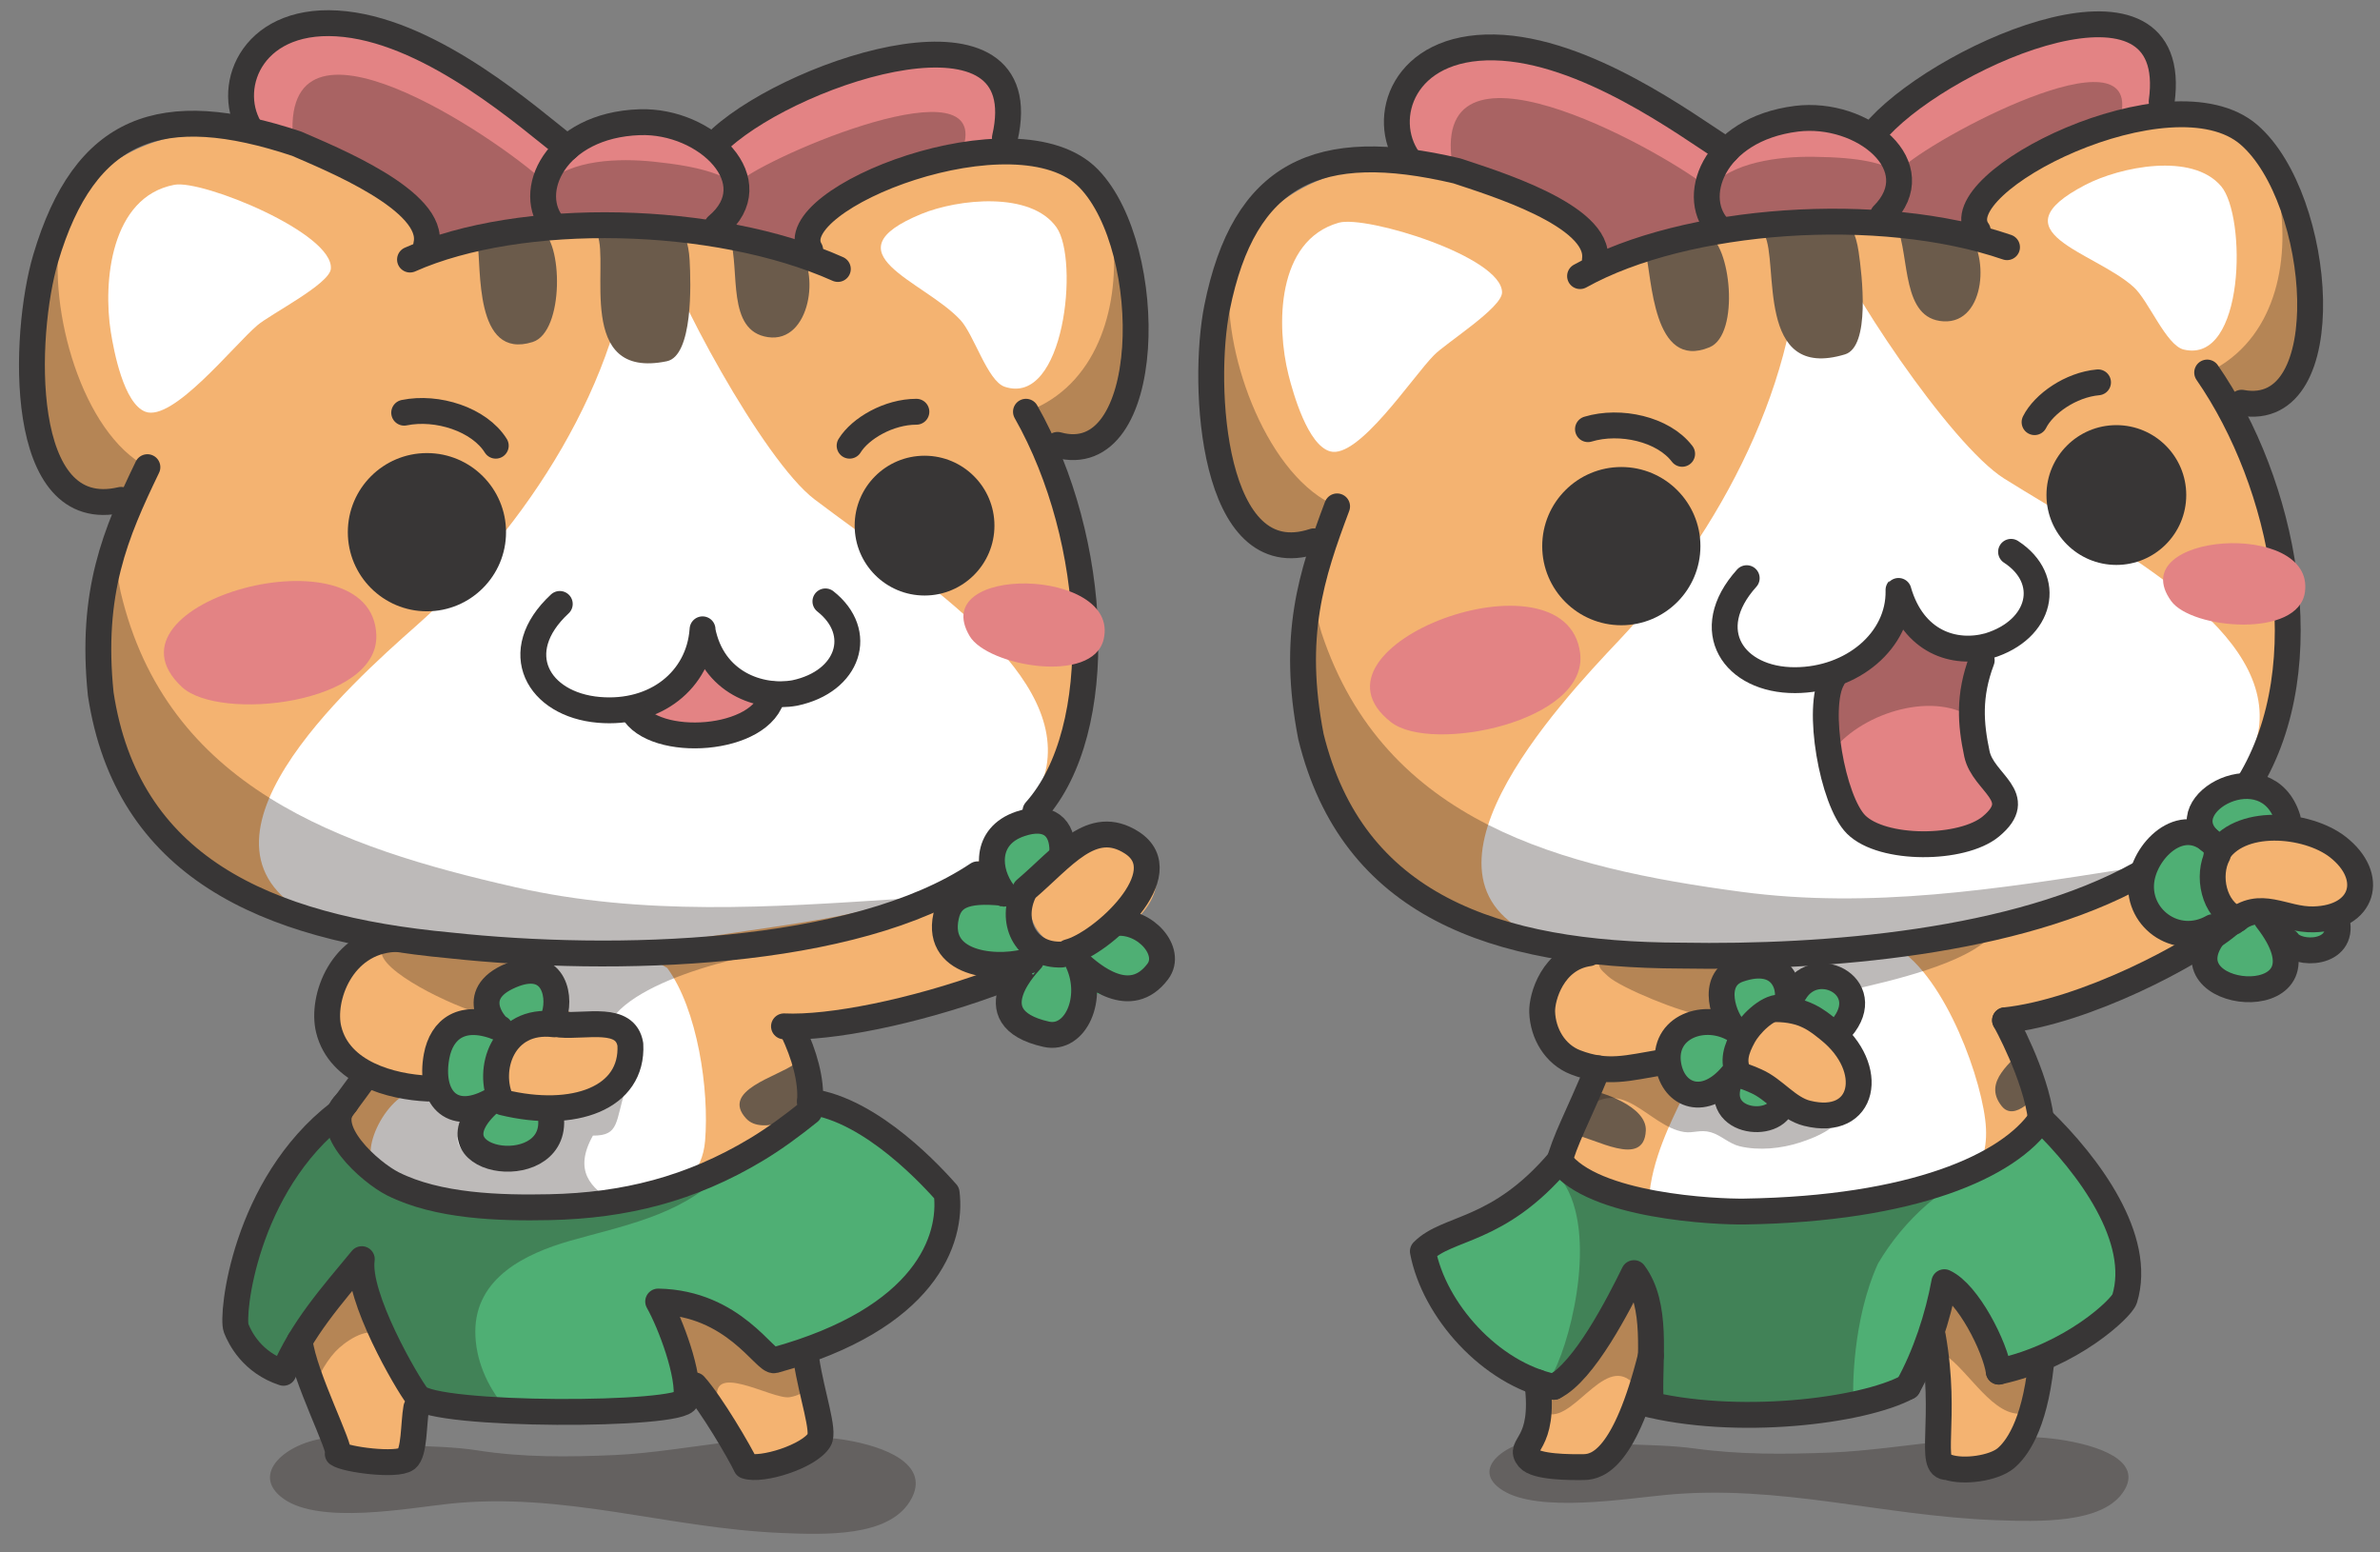 <?xml version="1.0" encoding="utf-8"?>
<!-- Generator: Adobe Illustrator 17.0.0, SVG Export Plug-In . SVG Version: 6.00 Build 0)  -->
<!DOCTYPE svg PUBLIC "-//W3C//DTD SVG 1.1//EN" "http://www.w3.org/Graphics/SVG/1.1/DTD/svg11.dtd">
<svg version="1.1" xmlns="http://www.w3.org/2000/svg" xmlns:xlink="http://www.w3.org/1999/xlink" x="0px" y="0px" width="460px"
	 height="300px" viewBox="0 0 460 300" enable-background="new 0 0 460 300" xml:space="preserve">
<rect x="0" y="0" width="460" height="300" fill="#808080" stroke="none"/>
<g id="圖層_1">
	<path opacity="0.3" fill="#231815" enable-background="new    " d="M63.345,277.863c-7.963,0.822-15.217,7.001-8.543,11.77
		c7.007,5.005,23.908,1.833,31.932,0.972c22.203-2.374,42.04,4.672,64.169,5.632c8.987,0.391,20.659,0.681,24.895-6.005
		c4.034-6.368-2.793-10.102-11.138-11.737c-14.175-2.778-31.785,2.078-45.881,2.692c-8.95,0.391-17.625,0.486-26.527-0.905
		c-8.819-1.381-19.611-0.287-27.914-2.729"/>
	<path fill="#F4B371" d="M81.978,45.215c-10.01-18.12-32.005-23.544-50.669-18.209C9.513,33.246,1.965,58.312,6.75,80.212
		c1.794,8.195,6.337,18.746,16,18.538c-3.083,18.068-6.603,42.63,3.75,57.948c9.399,13.913,28.944,19.599,42.666,23.831
		c-6.988,10.228-6.374,21.842,5.928,26.591c-0.156,0.162,0.303,1.302,0.48,1.43c-15.734,6.594-5.54,16.091,2.768,19.847
		c11.728,5.299,22.844,5.464,35.691,3.887c10.759-1.323,18.181-3.141,27.981-7.841c3.822-1.827,12.308-7.077,14.542-11.563
		c1.879-3.768-4.621-10.252-4.923-15.113c0.064-0.192,0.134-0.382,0.205-0.574c18.151-1.671,60.429-9.112,68.203-27.11
		c-4.33,7.645-18.23,18.349-26.96,18.465c-14.02,0.181-16.706-14.689-2.536-19.006c-4.296-10.732,7.538-9.314,11.358-15.862
		c2.732-4.675,6.719-16.504,7.587-22.628c2.509-17.732-5.176-32.078-9.655-48.765c21.863,16.311,19.144-37.924,13.246-47.534
		c-24.131-15.385-44.556,6.888-62.218,10.338c-25.237,4.932-47.951-25.039-71.379-20.856c-0.242,5.344-0.773,10.814-2.888,15.642"/>
	<path fill="#FFFFFF" d="M122.152,45.325c-1.742,27.917-20.467,56.839-41.704,75.607c-12.69,11.205-48.019,42.723-19.653,56.406
		c25.075,12.104,57.748,6.345,84.012,2.483c12.372-1.815,25.252-3.535,36.861-8.666c7.624-3.377,19.006-14.084,20.589-23.003
		c3.404-19.187-25.634-37.105-44.842-51.665c-9.931-7.529-28.054-41.322-30.022-50.297c-1.87,0.412-5.118-1.085-6.927-0.205"/>
	<path fill="#FFFFFF" d="M128.954,187.051c5.861,7.976,8.153,23.562,7.322,33.432c-1.018,12.262-15.721,13.014-25.964,13.552
		c-8.861,0.464-34.609-0.59-38.376-9.613c-1.916-4.584,5.516-16.822,11.67-13.03c10.562,5.659,3.973,10.059,10.256,12.876
		c6.637,2.964,11.88-2.001,12.668-7.785c10.774,0.153,16.845-8.05,13.427-15.001c-3.052-5.604-5.684-3.153-9.992-6.032
		c-3.172-2.124-3.905-6.888-6.888-9.729c7.596-1.641,16.632-1.045,24.277,0.413"/>
	<path fill="#F4B371" d="M201.59,166.113c-8.171,14.35,4.642,23.095,17.173,12.333c13.234-11.364-3.783-24.329-16.32-14.065
		c-1.733,1.424-2.912,2.353-3.627,4.584"/>
	<path fill="#E38384" d="M48.445,23.086c-8.568-36.558,50.889-5.723,62.024,4.391c5.946-5.803,21.359-0.055,28.949-0.837
		c8.696-0.895,8.871-8.687,17.118-12.131c11.504-4.807,34.92-11.905,37.343,6.392c0.294,2.203,0.801,4.425,0.801,6.793
		c-16.076-1.62-30.679,8.941-39.363,21.607c-14.89-6.815-56.481-7.599-71.042-1.381c-3.334-7.865-10.985-12.003-18.456-15.828
		c-5.901-3.025-16.345-3.713-19.786-9.121"/>
	<path fill="#F4B371" d="M57.924,259.137c1.302,4.199,1.756,12.952,5.307,15.586c-1.531,0.538,2.308,2.83,1.285,3.377
		c3.63,3.279,11.85,3.019,16.653,2.258c1.354-7.771,0.017-9.844-3.516-15.32c-3.358-5.207-7.566-11.352-10.047-16.706"/>
	<path fill="#F4B371" d="M131.694,262.875c2.09,5.424,15.425,12.962,10.698,18.45c5.027,1.809,12.66-1.943,17.665-3.749
		c-1.546-5.378-1.299-14.27-5.778-17.857c-10.127,6.625-10.355-6.628-18.911-5.904c-0.272,1.736-4.3-1.26-4.734-0.029"/>
	<path fill="#4FAF74" d="M96.392,198.192c-5.192-4.675-1.369-11.496,5.314-10.948c3.254,0.266,5.387,0.666,6.282,3.972
		c1.396,5.21-1.91,4.275-4.113,6.203c-3.193,2.793-10.307,5.473-7.701,12.834c1.937,5.464,13.822-0.067,10.116,8.578
		c-4.217,9.861-19.723,7.34-14.626-3.74c-13.888,2.771-7.514-27.709,3.309-17.726"/>
	<path fill="#4FAF74" d="M207.647,163.791c-2.787-16.556-28.134,4.95-14.236,9.406c-9.885-6.206-17.289,13.454,0.813,12.733
		c-8.589,10.176,15.575,21.255,14.628,5.29c3.578,1.179,11.422,2.564,14.349-0.944c3.78-4.529-0.14-11.419-4.134-13.561
		c-2.86,6.979-15.123,10.967-19.761,5.821c-7.285-8.085,1.085-14.203,6.897-19.181"/>
	<path fill="#4FAF74" d="M62.624,215.832c-22.496,19.196-21.063,47.091-9.769,48.976c2.677-7.526,10.588-13.567,16.247-18.893
		c-0.086,6.955,4.895,17.405,9.824,22.404c9.91,10.05,46.009,5.167,53.597,2.167c-2.276-3.887-2.047-15.034-1.674-19.676
		c4.544,3.373,11.731,7.123,19.889,11.715c3.404,0.55,30.008-9.917,32.443-27.276c0.085-3.248-19.896-23.494-24.877-21.89
		c-4.669,1.51-7.566,7.285-13.665,9.702c-6.34,2.512-12.953,3.56-19.401,5.714c-18.554,6.206-50.581,8.785-60.854-11.725"/>
	<path fill="#FFFFFF" d="M49.762,62.843c2.582-2.182,13.907-7.936,14.182-10.884c0.632-6.878-24.846-17.274-30.233-16.25
		c-12.348,2.344-13.818,18.814-12.296,28.442c0.593,3.716,2.505,13.824,6.68,15.413C33.409,81.59,45.203,66.696,49.762,62.843z"/>
	<path fill="#FFFFFF" d="M185.609,61.822c2.655,2.848,5.243,11.795,8.568,12.917c11.6,3.902,14.398-24.577,10.035-30.78
		c-4.987-7.102-19.135-5.491-26.12-2.619C159.675,48.921,178.517,54.217,185.609,61.822z"/>
	<path opacity="0.3" fill="#231815" enable-background="new    " d="M56.528,24.919c-0.312-26.132,42.651,4.021,49.08,10.631
		c4.706-4.779,14.111-4.989,20.681-4.314c9.21,0.944,13.13,2.43,15.98,4.402c3.73-4.402,47.049-23.3,44.21-8.327
		c-0.131,0.715-4.434,0.44-4.428,1.189c-9.809,2.765-25.402,8.651-27.198,19.535c-16.522-5.378-31.489-6.802-49.45-4.363
		c-8.874,1.204-15.194,6.313-22.149,2.179c-7.141-4.238-10.401-12.962-18.407-16.18c-3.752-1.503-7.578-2.283-11.3-3.93"/>
	<path opacity="0.3" fill="#231815" enable-background="new    " d="M23.309,114.365c8.843,37.732,42.37,49.401,76.322,57.09
		c24.669,5.582,49.456,3.887,74.183,2.258c-7.994,12.033-35.003,8.794-47.443,9.13c-17.426,0.483-34.911,0.095-52.127-2.619
		c-14.542-2.289-35.281-8.189-44.521-20.601c-7.211-9.68-12.855-32.68-9.396-44.921c0.504-1.788,0.944-2.386,2.316-3.817"/>
	<path opacity="0.3" fill="#231815" enable-background="new    " d="M156.596,183.245c-8.449-0.14-35.309,5.771-39.135,15.164
		c4.278,3.463,5.58,5.512,3.526,11.81c-2.108,6.487-1.164,9.268-6.389,9.231c-3.807,6.823-0.416,10.083,3.926,12.787
		c4.461,2.771-31.005,0.85-37.049-1.093c-8.663-2.796-23.727-20.131-6.836-21.167c3.166-0.196,12.142,2.304,14.324,4.284
		c3.172,2.891-2.66,4.269,0.389,8.055c6.084,7.533,15.358-0.588,17.79-7.441c8.727,1.546,18.49-3.59,12.733-13.297
		c-3.142-5.289-6.347-1.659-10.799-4.29c-4.284-2.53-2.753-6.447-4.278-11.034c8.366-5.476,24.494,1.727,34.468-1.051"/>
	<path opacity="0.3" fill="#231815" enable-background="new    " d="M138.937,227.245c-7.413,7.661-19.046,9.757-28.748,12.538
		c-8.721,2.499-18.328,7.187-18.322,17.573c0.006,5.363,2.292,10.466,5.54,14.392c-2.234,1.042-6.227-0.523-8.892-0.385
		c-1.516,0.083-3.019,0.156-4.513,0.214c-2.826,0.113-1.763,1.112-3.847-0.99c-1.738-1.748-3.639-5.128-4.828-7.37
		c-0.645-1.207-1.177-4.611-2.151-5.265c-2.42-1.632-6.753,1.507-8.394,3.282c-2.108,2.28-3.945,5.968-5.051,8.935
		c-0.48-1.943-1.855-5.534-3.661-6.726c-3.539-2.328-6.133-0.119-8.388-5.277c-5.039-11.545,4.425-24.158,10.307-33.655
		c1.03-1.672,5.067-6.096,6.396-7.459c0.721,3.453,3.459,8.715,6.209,10.493c4.156,2.686,8.926,3.416,13.842,3.884
		c11.009,1.06,22.665,1.717,33.565-0.303c5.491-1.014,16.5-2.077,20.854-5.212"/>
	<path opacity="0.3" fill="#231815" enable-background="new    " d="M138.863,271.268c-2.344-8.703,10.34-0.737,13.741-1.262
		c3.377-0.525,4.895-2.891,2.826-5.564c-2.738-3.538-9.128-4.542-12.828-7.163c-3.734-2.646-9.409-4.652-13.769-4.581
		c2.53,5.815,3.346,8.449,3.801,14.945"/>
	<path opacity="0.3" fill="#231815" enable-background="new    " d="M11.612,45.438c-2.362,14.24,4.187,38.227,16.88,44.839
		c-6.704,6.814-15.156,12.47-20.25-0.905c-5.228-13.744-1.806-30.248,2.286-43.987"/>
	<path opacity="0.3" fill="#231815" enable-background="new    " d="M215.069,45.851c1.345,12.702-2.503,27.535-15.208,33.148
		c1.76,3.969,1.711,7.621,5.9,8.253c4.192,0.632,9.839-4.483,11.56-7.85c3.526-6.89,4.874-25.133,0.529-31.605"/>
	<path fill="#6B5B4B" d="M115.463,45.383c2.365,5.506-4.403,28.103,13.414,24.427c5.06-1.039,4.678-14.976,4.409-19.578
		c-0.4-6.823-3.444-9.026-10.655-8.14c-2.518,0.312-4.941,1.198-7.114,2.564"/>
	<path fill="#6B5B4B" d="M92.276,46.92c0.819,4.501-0.745,22.762,10.671,19.174c6.173-1.94,5.87-19.856,1.436-21.735
		c-3.456-1.461-10.643-0.242-13.075,2.515"/>
	<path fill="#6B5B4B" d="M141.118,46.138c1.947,6.065-0.798,17.839,7.322,19.015c8.198,1.192,10.187-12.819,5.592-17.362
		c-2.497-2.472-10.603-3.377-13.604-2.17"/>
	<path fill="#6B5B4B" d="M153.631,205.574c-3.392,2.533-14.438,5.152-9.402,10.591c3.163,3.407,11.199-0.687,14.074-2.805
		c-0.706-3.379-1.763-6.857-5.011-8.177"/>
	<path opacity="0.3" fill="#231815" enable-background="new    " d="M74.032,183.02c-2.463,3.434,10.926,10.347,18.165,12.672
		c0.094-0.089,0.186-0.171,0.284-0.253c0.064-3.419,3.085-7.941,6.08-9.894c-7.123-1.274-16.763-1.033-22.342-4.08"/>
	<path fill="#E38384" d="M35.15,132.751c7.248,6.775,38.086,3.3,37.585-10.053C71.941,101.635,17.647,116.394,35.15,132.751z"/>
	<path fill="none" stroke="#383636" stroke-width="5" stroke-linecap="round" stroke-linejoin="round" stroke-miterlimit="10" d="
		M161.937,51.98c-23.633-10.57-61.385-11.306-82.693-1.821"/>
	<path fill="none" stroke="#383636" stroke-width="5" stroke-linecap="round" stroke-linejoin="round" stroke-miterlimit="10" d="
		M200.136,156.698c13.974-15.645,12.256-52.264-1.842-77.129"/>
	<path fill="none" stroke="#383636" stroke-width="5" stroke-linecap="round" stroke-linejoin="round" stroke-miterlimit="10" d="
		M28.492,90.277c-6.157,12.782-11.043,24.094-9.023,43.831c5.048,33.203,31.474,45.239,67.509,48.586
		c31.565,3.401,78.012,2.285,101.971-13.735"/>
	<path fill="none" stroke="#383636" stroke-width="5" stroke-linecap="round" stroke-linejoin="round" stroke-miterlimit="10" d="
		M23.41,96.596C3.16,101.348,4.489,64.591,8.816,49.966C16.37,24.464,31.208,19.067,57.35,27.773
		c6.289,2.765,27,11.031,25.035,19.523"/>
	<path fill="none" stroke="#383636" stroke-width="5" stroke-linecap="round" stroke-linejoin="round" stroke-miterlimit="10" d="
		M156.598,48.31c-5.943-9.913,40.063-28.002,53.838-13.806c13.161,13.567,12.69,56.683-6.038,51.47"/>
	<path fill="none" stroke="#383636" stroke-width="5" stroke-linecap="round" stroke-linejoin="round" stroke-miterlimit="10" d="
		M107.154,43.73c-5.815-6.417,0.104-19.556,16.473-20.116c12.916-0.434,25.078,11.578,14.97,20.03"/>
	<path fill="none" stroke="#383636" stroke-width="5" stroke-linecap="round" stroke-linejoin="round" stroke-miterlimit="10" d="
		M48.234,24.702c-4.819-8.296,0.84-22.001,18.496-20.039c17.307,1.925,35.409,18.028,42.914,23.908"/>
	<path fill="none" stroke="#383636" stroke-width="5" stroke-linecap="round" stroke-linejoin="round" stroke-miterlimit="10" d="
		M139.419,26.639c14.945-13.381,61.297-28.265,54.804,0.003"/>
	<path fill="none" stroke="#383636" stroke-width="5" stroke-linecap="round" stroke-linejoin="round" stroke-miterlimit="10" d="
		M156.556,212.88c0.299-4.143-1.097-9.036-3.288-13.656"/>
	<path fill="none" stroke="#383636" stroke-width="5" stroke-linecap="round" stroke-linejoin="round" stroke-miterlimit="10" d="
		M70.324,208.443c-1.723,2.426-3.615,4.862-5.436,7.481"/>
	<path fill="none" stroke="#383636" stroke-width="5" stroke-linecap="round" stroke-linejoin="round" stroke-miterlimit="10" d="
		M57.924,259.137c0.85,6.906,8.257,21.093,7.355,21.815c1.583,1.13,11.416,2.396,13.301,0.975c1.558-1.179,1.332-6.845,1.879-9.87"
		/>
	<path fill="none" stroke="#383636" stroke-width="5" stroke-linecap="round" stroke-linejoin="round" stroke-miterlimit="10" d="
		M134.264,267.705c3.214,3.591,8.702,12.968,9.928,15.59c3.062,1.042,12.232-1.852,14.148-5.03
		c1.054-1.745-1.424-8.626-2.469-15.391"/>
	<path fill="none" stroke="#383636" stroke-width="5" stroke-linecap="round" stroke-linejoin="round" stroke-miterlimit="10" d="
		M66.877,213.155c-5.124,4.806,4.727,13.439,9.048,15.612c8.718,4.382,20.678,4.718,30.315,4.516
		c14.487-0.303,27.263-3.514,39.935-11.123c3.572-2.142,7.043-4.724,10.24-7.294"/>
	<path fill="none" stroke="#383636" stroke-width="5" stroke-linecap="round" stroke-linejoin="round" stroke-miterlimit="10" d="
		M65.533,215.022c-18.319,14.102-20.834,39.262-19.893,41.652c0.746,1.891,3.096,6.625,9.149,8.617
		c3.569-8.458,9.152-14.713,15.138-21.964c-1.03,7.196,8.721,23.944,10.716,26.487c3.089,3.945,51.451,3.914,51.974,0.675
		c0.761-4.718-3.031-14.765-5.409-18.97c14.676,0.263,20.684,11.841,22.484,11.343c29.292-8.039,34.395-23.364,33.273-32.35
		c-2.353-2.64-14.316-16.042-26.41-17.631"/>
	<path fill="none" stroke="#383636" stroke-width="5" stroke-linecap="round" stroke-linejoin="round" stroke-miterlimit="10" d="
		M191.647,190.048c-15.144,5.51-31.202,8.709-40.121,8.29"/>
	<path fill="none" stroke="#383636" stroke-width="5" stroke-linecap="round" stroke-linejoin="round" stroke-miterlimit="10" d="
		M198.162,171.919c7.297-6.188,12.846-14.05,20.583-9.088c9.207,5.913-5.925,19.59-12.217,21.161"/>
	<path fill="none" stroke="#383636" stroke-width="5" stroke-linecap="round" stroke-linejoin="round" stroke-miterlimit="10" d="
		M97.177,213.03c13.748,3.347,25.227-0.794,24.656-11.197c-0.944-5.623-8.421-3.4-13.582-3.828"/>
	<path fill="none" stroke="#383636" stroke-width="5" stroke-linecap="round" stroke-linejoin="round" stroke-miterlimit="10" d="
		M76.219,181.465C66.037,182,62.053,192.927,63.528,198.94c2.066,8.455,12.137,11.092,19.168,11.419"/>
	<path fill="none" stroke="#383636" stroke-width="5" stroke-linecap="round" stroke-linejoin="round" stroke-miterlimit="10" d="
		M205.33,164.555c0.083-4.611-2.634-7.224-8.159-5.335c-6.943,2.365-6.374,9.247-3.208,13.344c0.388,0.498-0.498-0.314,0,0
		c-7.786-0.843-10.322,0.877-11.111,4.513c-2.148,9.891,10.921,10.444,16.427,8.467c0.092-0.031-11.483,11.089,2.928,14.319
		c5.684,1.271,9.35-6.976,6.133-13.904c2.753,2.551,10.124,8.855,15.428,1.788c2.927-3.896-2.457-9.949-8.122-9.375"/>
	<path fill="none" stroke="#383636" stroke-width="5" stroke-linecap="round" stroke-linejoin="round" stroke-miterlimit="10" d="
		M197.737,172.747c-2.53,5.781,0.77,11.954,7.441,11.716"/>
	<path fill="none" stroke="#383636" stroke-width="5" stroke-linecap="round" stroke-linejoin="round" stroke-miterlimit="10" d="
		M107.154,196.212c1.329-4.345-0.599-11.535-9.182-7.352c-7.911,3.85-1.467,10.233-1.348,9.842
		c-7.236-3.035-11.272,0.107-12.25,5.445c-1.403,7.706,2.716,12.852,10.463,8.706c-13.485,11.804,12.305,15.897,11.693,3.63"/>
	<path fill="#E38384" d="M136.5,123.167c0.896,6.77-8.329,11.154-12.866,15c4.992,4.695,24.871,4.155,26.149-3.932
		c-4.267-0.537-11.509-4.387-11.616-9.401"/>
	<path fill="none" stroke="#383636" stroke-width="5" stroke-linecap="round" stroke-linejoin="round" stroke-miterlimit="10" d="
		M107.142,197.947c-10.017-1.232-13.146,8.815-10.209,14.86"/>
	<path fill="none" stroke="#383636" stroke-width="5" stroke-linecap="round" stroke-linejoin="round" stroke-miterlimit="10" d="
		M108.193,116.711c-9.986,9.258-4.232,19.458,7.557,20.47c10.973,0.941,19.291-5.779,20.022-15.383c0.021-0.244,0.021-0.248,0,0
		c1.983,10.136,11.064,13.335,17.847,12.116c10.46-2.203,13.54-11.694,5.913-17.698"/>
	<circle fill="#383636" cx="82.516" cy="102.845" r="15.289"/>
	<circle fill="#383636" cx="178.696" cy="101.575" r="13.508"/>
	<path fill="none" stroke="#383636" stroke-width="5" stroke-linecap="round" stroke-linejoin="round" stroke-miterlimit="10" d="
		M78.118,79.752c6.39-1.314,14.516,1.294,17.702,6.378"/>
	<path fill="none" stroke="#383636" stroke-width="5" stroke-linecap="round" stroke-linejoin="round" stroke-miterlimit="10" d="
		M164.21,86.13c2.081-3.373,7.601-6.561,12.907-6.561"/>
	<path fill="#E38384" d="M187.418,122.93c3.441,5.797,23.838,9.411,25.897,0.599C216.563,109.61,179.088,108.925,187.418,122.93z"/>
	<path fill="none" stroke="#383636" stroke-width="5" stroke-linecap="round" stroke-linejoin="round" stroke-miterlimit="10" d="
		M122.25,137.269c4.04,7.481,25.25,6.205,27.083-3.102"/>
</g>
<g id="圖層_1_拷貝">
	<path opacity="0.3" fill="#231815" enable-background="new    " d="M298.925,277.822c-7.88,0.713-15.059,6.073-8.454,10.209
		c6.934,4.341,23.66,1.59,31.6,0.843c21.972-2.059,41.603,4.053,63.502,4.885c8.894,0.339,20.444,0.591,24.636-5.209
		c3.992-5.524-2.764-8.763-11.022-10.181c-14.028-2.41-31.455,1.802-45.404,2.335c-8.857,0.339-17.442,0.422-26.251-0.785
		c-8.727-1.198-19.407-0.249-27.624-2.367"/>
	<path fill="#4FAF74" d="M300.833,225.167c-3.932,3.67-6.649,6.897-11.667,9.407c-3.066,1.534-11.374,3.163-13.251,5.658
		c-3.376,4.487,10.06,20.592,15.243,24.017c8.022,5.301,21.359,6.666,31.008,7.576c11.131,1.05,22.888,0.953,34.017,0.324
		c5.643-0.319,11.448-2.577,14.576-7.942c5.21,6.798,21.092-1.609,27.405-4.791c10.932-5.509,15.087-11.44,10.409-23.25
		c-1.911-4.825-5.035-9.384-8.315-13.408c-4.633-5.682-6.184-7.084-12.759-7.186c-19.903-0.308-38.255,7.376-57.925,8.928
		c-8.04,0.635-14.192,0.29-22.075-1.001"/>
	<path fill="#4FAF74" d="M347.167,218.833c-15.67,8.194-33.724-3.346-27-21.591c4.447-12.066,18.953-13.674,30.341-13.075
		c22.832,1.201,17.457,37.054-4.674,35.667"/>
	<path fill="#F4B371" d="M305.833,185.167c-12.527,0.533-6.342,20.065,3.299,21.049c-5.212,9.06-11.364,16.831,1.034,21.96
		c9.601,3.971,22.624,5.254,33,5.665c10.502,0.416,22.76-3.352,32-7.349c10.444-4.519,20.091-5.797,16.324-18.974
		c-1.039-3.635-2.932-6.944-3.94-10.292c7.464-3.285,15.063-4.239,22.542-7.133c6.07-2.349,13.648-11.045,19.381-11.516
		c-7.744,1.409-15.072,1.38-15.282-8.95c-9.473,5.064-22.3,6.656-32.692,9.549c-10.432,2.904-21.345,4.441-31.665,6.332
		c-2.656,0.487-4.647-0.512-7.202,1.327c0.498,0.946,1.964,2.601,2.893,3.215c1.824-6.833,20.248-0.913,9.9,8.336
		c-6.651-8.39-23.76-1.194-17.843,8.7c1.868,3.123,11.433,2.725,6.177,8.342c-5.69,6.08-7.829-3.191-10.25-4.602
		c-0.671-0.391-0.141-1.265-0.134-1.705c-5.814,7.081-14.253-0.038-9.209-7.303c2.04-2.938,5.303-3.009,7.017-5.299
		c2.011-2.686,1.139-6.196,4.182-8.685c-5.072-7.848-22.431,1.156-28.866-3.665"/>
	<path fill="#FFFFFF" d="M339.25,185c3.236,0.848,5.315,2.792,6.444,5.913c4.567-9.308,18.8,2.729,10.337,7.643
		c5.202,5.757,4.584,15.869-4.282,16.194c-1.761,0.065-4.033-1.102-5.569-0.931c-1.406,0.157-2.668,1.511-4.426,1.986
		c-1.826,0.494-4.094,1.055-5.95-0.112c-2.013-1.265-1.387-3.733-2.618-4.638c-0.202-0.148-0.429-0.781-0.488-1.017
		c-4.629,1.589-5.62-1.969-7.863,2.814c-1.596,3.404-5.749,11.435-6.116,18.96c-0.61,5.819,41.248-0.523,50.529-0.563
		c10.625-0.046,15.66-5.305,14.441-14.931c-1.299-10.259-9.17-30.316-18.941-34.069"/>
	<path fill="#4FAF74" d="M444.167,159.5c-2.243-9.31-17.983-12.128-18.058-0.391c-14.013-1.225-16.32,22.176-1.326,20.775
		c-1.794,16.38,20.57,11.579,16.008,2.759c5.896,3.644,11.272-0.358,11.042-6.81c-0.191-5.372-4.422-12.422-8.333-16"/>
	<path fill="#F4B371" d="M373.5,261c-0.18,6.648,0.128,15.721,2.076,22.424c14.364-2.485,17.514-6.595,18.351-21.347
		c-2.182,1.136-5.485,0.586-7.839,1.347c-1.247-6.498-5.453-10.595-9.987-14.873C375.581,252.709,374.369,257.445,373.5,261"/>
	<path fill="#F4B371" d="M297,266.5c0.309,4.718-1.401,9.532-2.936,14.424c9.804,2.049,13.605,8.576,22.297-8.563
		c2.789-5.499,5.022-19.413,0.127-24.647c-2.128,6.064-10.867,19.224-16.988,19.786"/>
	<path fill="#F4B371" d="M432.167,176.5c-5.742,0.075-4.886-9.175-2.584-12.601c2.731-4.065,8.916-5.871,13.584-5.399
		c7.714,0.78,21.49,13.857,9,18.674c-4.619,1.781-16.434-0.743-20.667-0.008"/>
	<path fill="#F4B371" d="M307.669,48.189c-1.605-2.374-3.422-4.476-5.401-6.333c-0.135,0.503-0.272,1.005-0.438,1.498
		L307.669,48.189z"/>
	<path fill="#F4B371" d="M437.309,26.032c-25.411-13.163-43.76,10.849-61.043,15.867c-24.694,7.172-50-20.646-72.96-14.382
		c0.214,4.816,0.191,9.752-1.039,14.34c1.978,1.857,3.796,3.959,5.401,6.333l-5.838-4.835c0.165-0.494,0.303-0.996,0.438-1.498
		c-12.315-11.56-31.091-13.285-46.695-7.267c-21.15,8.166-26.424,33.807-19.697,55.191c2.52,8.001,7.99,18.103,17.595,17.031
		c-1.453,18.271-2.76,43.05,8.923,57.38c10.101,12.395,28.694,16.534,42.575,19.48c40.029,2.505,72.973,3.609,108.995-14.003
		c4.114-12.57,10.559-6.395,12.966-7.371c-5.24-10.304,6.674-9.951,9.892-16.815c2.302-4.901,5.215-17.039,5.531-23.216
		c0.911-17.885-8.027-31.486-13.982-47.705C451.607,88.849,444.043,35.075,437.309,26.032z"/>
	<path fill="#FFFFFF" d="M347.691,44.702c0.764,27.961-15.296,58.443-34.768,79.037c-11.636,12.296-44.001,46.85-14.524,57.939
		c26.058,9.811,63,1.557,88.813-4.641c12.16-2.915,19.918-6.189,31.021-12.338c7.291-4.046,17.669-15.729,18.447-24.754
		c1.673-19.415-28.853-34.661-49.287-47.443c-10.565-6.61-31.641-38.645-34.404-47.407c-1.826,0.578-5.195-0.622-6.918,0.416"/>
	<path fill="#E38384" d="M352.611,133.305c-0.884,5.764,2.884,16.317,4.985,21.841c2.034,5.364,5.41,7.552,11.168,8.43
		c9.758,1.479,21.858-0.498,16.373-12.805c-3.869-8.678-5.254-13.739-2.812-23.101c-4.813-0.951-9.485-5.268-13.093-8.079
		c-3.076,2.191-5.566,5.351-8.576,7.699c-2.853,2.222-6.499,3.375-9.518,5.584"/>
	<path fill="#E38384" d="M272.289,29.151c-11.806-35.644,50.172-10.256,62.168-1.179c5.403-6.312,21.268-1.967,28.758-3.425
		c8.581-1.67,8.058-9.446,15.963-13.615c11.027-5.818,33.714-14.983,37.765,3.023c0.49,2.168,1.194,4.336,1.406,6.694
		c-16.156-0.174-29.755,11.652-37.271,25.044c-15.44-5.455-56.935-2.512-70.88,4.985c-4.025-7.535-12.015-10.971-19.799-14.112
		c-6.148-2.485-16.612-2.235-20.523-7.313"/>
	<path fill="#FFFFFF" d="M277.16,68.63c2.376-2.404,13.141-9.149,13.151-12.11c0.014-6.907-26.293-14.98-31.566-13.478
		c-12.089,3.44-12.078,19.976-9.7,29.429c0.923,3.648,3.733,13.544,8.033,14.753C262.551,88.766,272.965,72.876,277.16,68.63z"/>
	<path fill="#FFFFFF" d="M412.37,55.452c2.899,2.599,6.278,11.278,9.69,12.098c11.903,2.848,12.14-25.767,7.239-31.555
		c-5.603-6.627-19.55-3.756-26.25-0.27C385.386,44.924,404.626,48.512,412.37,55.452z"/>
	<path opacity="0.3" fill="#231815" enable-background="new    " d="M280.504,30.253c-2.65-25.999,42.84,0.187,49.835,6.194
		c4.259-5.181,13.608-6.232,20.212-6.148c9.258,0.116,13.295,1.245,16.31,2.954c3.321-4.718,44.774-27.418,43.287-12.251
		c-0.066,0.724-4.377,0.835-4.304,1.581c-9.522,3.632-24.526,10.89-25.34,21.891c-16.937-3.877-31.971-3.956-49.642,0.082
		c-8.731,1.994-14.568,7.648-21.865,4.153c-7.492-3.582-11.52-11.979-19.782-14.467c-3.871-1.161-7.752-1.595-11.606-2.903"/>
	<path opacity="0.3" fill="#231815" enable-background="new    " d="M255.426,122.314c12.185,36.789,46.622,45.409,81.126,50.028
		c25.07,3.351,49.605-0.556,74.087-4.392c-6.885,12.7-34.075,11.892-46.435,13.341c-17.313,2.041-34.762,3.22-52.152,2.058
		c-14.689-0.978-35.872-4.998-46.187-16.533c-8.049-8.996-15.729-31.398-13.38-43.899c0.342-1.826,0.727-2.461,1.965-4.009"/>
	<path opacity="0.3" fill="#231815" enable-background="new    " d="M237.605,54.71c-1.078,14.394,7.592,37.699,20.826,43.148
		c-6.067,7.387-13.979,13.777-20.25,0.912c-6.437-13.221-4.507-29.965-1.661-44.015"/>
	<path opacity="0.3" fill="#231815" enable-background="new    " d="M440.282,36.907c2.477,12.531-0.028,27.649-12.179,34.376
		c2.108,3.796,2.386,7.437,6.615,7.692c4.232,0.254,9.398-5.346,10.811-8.853c2.895-7.178,2.604-25.468-2.303-31.525"/>
	<path fill="#6B5B4B" d="M341.034,45.358c2.848,5.272-1.869,28.384,15.547,23.128c4.947-1.488,3.318-15.335,2.639-19.894
		c-1.009-6.76-4.238-8.681-11.341-7.153c-2.48,0.536-4.814,1.636-6.856,3.191"/>
	<path fill="#6B5B4B" d="M318.078,48.965c1.219,4.41,1.296,22.737,12.345,18.142c5.975-2.485,4.069-20.302-0.516-21.776
		c-3.573-1.146-10.622,0.712-12.797,3.675"/>
	<path fill="#6B5B4B" d="M366.654,43.814c2.482,5.866,0.802,17.839,8.995,18.283c8.272,0.453,8.998-13.68,4.015-17.793
		c-2.708-2.239-10.863-2.414-13.744-0.943"/>
	<path opacity="0.3" fill="#231815" enable-background="new    " d="M354.39,144.859c5.752-7.236,19.915-11.642,27.542-5.623
		c-0.022-4.861,1.323-9.59,1.498-14.331c-4.615-0.763-12.167-2.864-15.4-6.267c-1.368,7.109-8.801,11.345-15.238,12.672
		c0.474,4.523-1.483,10.294-0.107,14.364"/>
	<path fill="#E38384" d="M268.866,139.566c7.825,6.099,38.229-0.123,36.534-13.377C302.723,105.281,249.968,124.841,268.866,139.566
		z"/>
	<path fill="#6B5B4B" d="M303.955,219.201c4.184,0.647,13.79,6.695,14.144-0.709c0.216-4.644-8.335-7.511-11.86-8.08
		c-1.917,2.871-3.659,6.061-2.326,9.304"/>
	<path fill="#6B5B4B" d="M390.931,202.399c-1.659,2.828-7.945,6.476-4.041,11.364c2.451,3.061,6.681-1.755,8.092-4.123
		c-0.957-3.269-2.142-6.603-4.318-7.595"/>
	<path opacity="0.3" fill="#231815" enable-background="new    " d="M384.833,180.833c-4.736,5.414-19.75,8.803-26.543,10.357
		c-1.794-4.948-8.782-0.573-12.041-1.44c-2.112-0.562-2.28-3.417-4.749-3.918c-2.697-0.546-4.605,0.974-6.749,2.242
		c-2.268,1.342,0.684,6.704-2.088,7.837c-1.674,0.684-2.32,0.151-4.103,0.092c-3.005-0.1-15.36-5.085-17.787-7.366
		c-1.457-1.369-1.69-1.366-1.934-3.389c23.214-0.912,43.113-1.332,65.994-4.824c2.892-0.441,6.038-1.106,8.667-1.593"/>
	<path opacity="0.3" fill="#231815" enable-background="new    " d="M305.75,215c7.709-7.7,12.772,2.665,19.749,3.755
		c1.793,0.28,3.117-0.534,5.182,0.057c1.923,0.55,3.531,2.219,5.556,2.701c3.763,0.896,8.062,0.43,11.574-0.702
		c3.564-1.148,8.046-3.073,9.401-7.024c-2.815,1.916-9.407,1.468-12.157-0.256c-0.648,3.012-5.072,3.608-7.556,2.787
		c-3.435-1.136-3.559-3.23-4.049-6.475c-8.23,4.12-8.321-2.896-13.951-4.343c-6.688-1.72-11.463,1.608-13.5,7.5"/>
	<path opacity="0.3" fill="#231815" enable-background="new    " d="M299.25,273.25c5.402,1.229,11.751-12.972,17.262-4.838
		c0.244-5.966,6.654-16.72-0.449-21.125c-5.702,8.302-14.051,16.776-17.563,25.462"/>
	<path opacity="0.3" fill="#231815" enable-background="new    " d="M375,261.25c4.706,2.413,9.471,11.74,15.057,11.943
		c4.352,0.158,4.117-5.684,3.155-10.155c-5.859,0.192-5.815-0.48-9.018-5.538c-2.24-3.538-3.836-7.888-8.407-8.462
		c-0.235,3.068-0.253,7.06-1.288,9.712"/>
	<g>
		<path opacity="0.3" fill="#231815" enable-background="new    " d="M304.25,228.5l0.557-0.372
			c-0.183-0.223-0.367-0.446-0.563-0.664C303.646,227.932,304.347,228.037,304.25,228.5z"/>
		<path opacity="0.3" fill="#231815" enable-background="new    " d="M385,225.25l-3.5-0.25c-6.325,1.952-14.153,3.391-19.87,7.235
			c-14.796,3.805-33.619,2.681-47.893-1.478c-2.413-0.703-5.859-2.963-7.237-3.756l-5.096,0.464
			c7.582,9.233,2.596,30.423-1.08,37.601c4.547-3.309,13.1-13.485,15.683-18.478c4.523,5.555,5.235,18.714,3.518,25.599
			c6.245,2.205,18.966,3.348,25.225,1.258c0.69-0.23,1.354-0.537,1.996-0.9c4.004,0.333,7.209-0.956,11.466-1.831
			c-0.138-2.095-0.229-15.546,4.753-26.514C368.011,235.598,376.043,228.483,385,225.25z"/>
	</g>
	<g>
		<path fill="none" stroke="#383636" stroke-width="5" stroke-linecap="round" stroke-linejoin="round" stroke-miterlimit="10" d="
			M387.912,47.768c-24.484-8.412-62.151-5.765-82.524,5.589"/>
		<path fill="none" stroke="#383636" stroke-width="5" stroke-linecap="round" stroke-linejoin="round" stroke-miterlimit="10" d="
			M434.658,151.395c14.017-22.962,6.739-58.016-8.064-79.404"/>
		<path fill="none" stroke="#383636" stroke-width="5" stroke-linecap="round" stroke-linejoin="round" stroke-miterlimit="10" d="
			M258.432,97.858c-4.988,13.282-8.842,24.986-5.063,44.463c8,32.618,35.398,42.24,71.588,42.347
			c28.007,0.495,64.838-2.547,88.524-15.703"/>
		<path fill="none" stroke="#383636" stroke-width="5" stroke-linecap="round" stroke-linejoin="round" stroke-miterlimit="10" d="
			M253.936,104.607c-19.743,6.546-21.71-30.183-18.71-45.136c5.241-26.076,19.536-32.78,46.352-26.449
			c6.511,2.191,27.879,8.57,26.682,17.203"/>
		<path fill="none" stroke="#383636" stroke-width="5" stroke-linecap="round" stroke-linejoin="round" stroke-miterlimit="10" d="
			M382.266,44.591c-6.807-9.341,37.395-31.476,52.386-18.57c14.323,12.334,17.714,55.319-1.406,51.804"/>
		<path fill="none" stroke="#383636" stroke-width="5" stroke-linecap="round" stroke-linejoin="round" stroke-miterlimit="10" d="
			M332.611,44.456c-6.366-5.871-1.647-19.487,14.606-21.51c12.825-1.589,26.014,9.286,16.703,18.609"/>
		<path fill="none" stroke="#383636" stroke-width="5" stroke-linecap="round" stroke-linejoin="round" stroke-miterlimit="10" d="
			M272.224,30.779c-5.542-7.831-1.133-21.988,16.628-21.614c17.41,0.368,36.881,14.786,44.882,19.97"/>
		<path fill="none" stroke="#383636" stroke-width="5" stroke-linecap="round" stroke-linejoin="round" stroke-miterlimit="10" d="
			M363.216,24.545c13.687-14.665,58.52-33.639,54.584-4.903"/>
		<path fill="none" stroke="#383636" stroke-width="5" stroke-linecap="round" stroke-linejoin="round" stroke-miterlimit="10" d="
			M337.6,111.73c-9.117,10.115-2.473,19.759,9.359,19.711c11.013-0.045,20.113-7.616,19.981-17.247
			c-0.001-0.245-0.007-0.242-0.005,0.007c2.882,9.918,10.802,12.418,17.449,10.596c10.221-3.131,12.439-12.859,4.305-18.156"/>
		<path fill="none" stroke="#383636" stroke-width="5" stroke-linecap="round" stroke-linejoin="round" stroke-miterlimit="10" d="
			M354.216,131.155c-3.263,5.408-0.044,23.606,4.517,28.172c5.093,5.092,20.523,4.958,26.035,0.403
			c7.043-5.815-1.467-8.366-2.673-14.038c-1.238-5.826-1.655-11.243,0.926-18.093"/>
		<circle fill="#383636" cx="313.364" cy="105.539" r="15.289"/>
		<circle fill="#383636" cx="409.044" cy="95.664" r="13.508"/>
		<path fill="none" stroke="#383636" stroke-width="5" stroke-linecap="round" stroke-linejoin="round" stroke-miterlimit="10" d="
			M306.916,82.933c6.247-1.881,14.574-0.011,18.202,4.768"/>
		<path fill="none" stroke="#383636" stroke-width="5" stroke-linecap="round" stroke-linejoin="round" stroke-miterlimit="10" d="
			M393.234,81.578c1.771-3.546,6.983-7.215,12.268-7.69"/>
		<path fill="#E38384" d="M419.643,116.152c3.946,5.466,24.585,7.239,25.847-1.722C447.478,100.277,410.093,102.949,419.643,116.152
			z"/>
		<path fill="none" stroke="#383636" stroke-width="5" stroke-linecap="round" stroke-linejoin="round" stroke-miterlimit="10" d="
			M387.529,197.171c-0.082-0.19,5.939,10.616,6.939,19.079"/>
		<path fill="none" stroke="#383636" stroke-width="5" stroke-linecap="round" stroke-linejoin="round" stroke-miterlimit="10" d="
			M297.124,267.101c1.642,12.464-3.934,11.973-1.688,14.704c1.432,1.742,8.062,1.751,10.731,1.706
			c2.684-0.046,7.936-1.706,12.921-21.529"/>
		<path fill="none" stroke="#383636" stroke-width="5" stroke-linecap="round" stroke-linejoin="round" stroke-miterlimit="10" d="
			M394.468,263.75c-1.303,11.97-4.854,16.435-6.801,18.056c-2.34,1.947-8.128,2.765-11.237,1.706c-3.904,0.197,0-9.164-2.859-25.31"
			/>
		<path fill="none" stroke="#383636" stroke-width="5" stroke-linecap="round" stroke-linejoin="round" stroke-miterlimit="10" d="
			M335.433,207.692c1.774,0.252,2.19,0.456,4.009,1.25c3.514,1.534,6.099,5.266,9.819,6.194c11.219,2.799,13.474-8.726,4.247-16.101
			c-2.244-1.793-4.776-4.026-10.381-4.026"/>
		<path fill="none" stroke="#383636" stroke-width="5" stroke-linecap="round" stroke-linejoin="round" stroke-miterlimit="10" d="
			M307.133,184.213c-6.993,0.972-9.162,8.483-9.066,11.353c0.139,4.155,2.474,8.189,6.444,9.724c6.144,2.376,10.11,1.091,16.697,0"
			/>
		<path fill="none" stroke="#383636" stroke-width="5" stroke-linecap="round" stroke-linejoin="round" stroke-miterlimit="10" d="
			M344.038,194.692c-2.558-0.063-5.89,3.385-7.046,5.491c-1.344,2.448-2.304,4.953-0.788,7.509"/>
		<path fill="none" stroke="#383636" stroke-width="5" stroke-linecap="round" stroke-linejoin="round" stroke-miterlimit="10" d="
			M345.08,194.691c1.539-3.285-0.286-10.402-9.027-7.351c-5.664,1.977-2.787,9.764-0.62,11.696
			c-5.853-3.632-14.229-0.619-12.978,6.782c1.024,6.052,7.087,8.228,12.35,1.896c-4.85,9.403,8.658,10.887,9.733,5.312"/>
		<path fill="none" stroke="#383636" stroke-width="5" stroke-linecap="round" stroke-linejoin="round" stroke-miterlimit="10" d="
			M386.322,265.065c14.178-3.083,23.787-12.333,24.318-14.065c3.549-11.572-6.826-25.724-16.172-34.75"/>
		<path fill="none" stroke="#383636" stroke-width="5" stroke-linecap="round" stroke-linejoin="round" stroke-miterlimit="10" d="
			M317.5,271.09c17.933,4.66,42.5,1.658,51.25-3.09"/>
		<path fill="none" stroke="#383636" stroke-width="5" stroke-linecap="round" stroke-linejoin="round" stroke-miterlimit="10" d="
			M301.404,224.288c-11.882,14.012-21.604,12.667-26.399,17.528C277.167,253.167,288,265.417,300.324,268"/>
		<path fill="none" stroke="#383636" stroke-width="5" stroke-linecap="round" stroke-linejoin="round" stroke-miterlimit="10" d="
			M387.529,197.171c15.47-1.666,36.471-12.769,43.323-18.558"/>
		<path fill="none" stroke="#383636" stroke-width="5" stroke-linecap="round" stroke-linejoin="round" stroke-miterlimit="10" d="
			M428.908,164.392c-5.922-8.007-13.798-0.977-14.943,5.276c-1.37,7.475,6.568,13.548,13.693,9.5"/>
		<path fill="none" stroke="#383636" stroke-width="5" stroke-linecap="round" stroke-linejoin="round" stroke-miterlimit="10" d="
			M426.923,162.308c-7.586-7.025,11.163-17.14,15.235-4.14"/>
		<path fill="none" stroke="#383636" stroke-width="5" stroke-linecap="round" stroke-linejoin="round" stroke-miterlimit="10" d="
			M428.408,165.168c4.167-7.304,17.5-6.106,23.418-1.5c7.327,5.702,5.091,13.77-4.668,13.999c-5.835,0.137-10.265-3.995-15.5,0.501"
			/>
		<path fill="none" stroke="#383636" stroke-width="5" stroke-linecap="round" stroke-linejoin="round" stroke-miterlimit="10" d="
			M428.658,165.168c-2.121,3.964-0.874,10.575,3.75,12.5"/>
		<path fill="none" stroke="#383636" stroke-width="5" stroke-linecap="round" stroke-linejoin="round" stroke-miterlimit="10" d="
			M427.408,181.418c-8.255,12.506,25.167,14.75,10.678-3.787"/>
		<path fill="none" stroke="#383636" stroke-width="5" stroke-linecap="round" stroke-linejoin="round" stroke-miterlimit="10" d="
			M442.158,181.918c1.939,2.868,11.004,2.61,9.5-4"/>
		<path fill="none" stroke="#383636" stroke-width="5" stroke-linecap="round" stroke-linejoin="round" stroke-miterlimit="10" d="
			M300.324,268c5.829-2.839,12.526-15.942,15.488-21.975c4.634,6.218,2.94,16.261,3.188,23.725"/>
		<path fill="none" stroke="#383636" stroke-width="5" stroke-linecap="round" stroke-linejoin="round" stroke-miterlimit="10" d="
			M368.75,268c3.368-6.016,5.841-13.592,7.043-20.219c4.585,2.098,9.825,12.493,10.529,17.284"/>
		<path fill="none" stroke="#383636" stroke-width="5" stroke-linecap="round" stroke-linejoin="round" stroke-miterlimit="10" d="
			M301.404,224.288c6.429,8.867,30.362,9.92,35.738,9.838c32.672-0.502,51.161-8.849,57.326-17.875"/>
		<path fill="none" stroke="#383636" stroke-width="5" stroke-linecap="round" stroke-linejoin="round" stroke-miterlimit="10" d="
			M346.833,191.833c4.304-7.431,16.655-0.66,8.333,7.667"/>
		<path fill="none" stroke="#383636" stroke-width="5" stroke-linecap="round" stroke-linejoin="round" stroke-miterlimit="10" d="
			M301.166,225.276c1.274-5.128,3.837-9.412,7.673-18.825"/>
	</g>
</g>
</svg>
